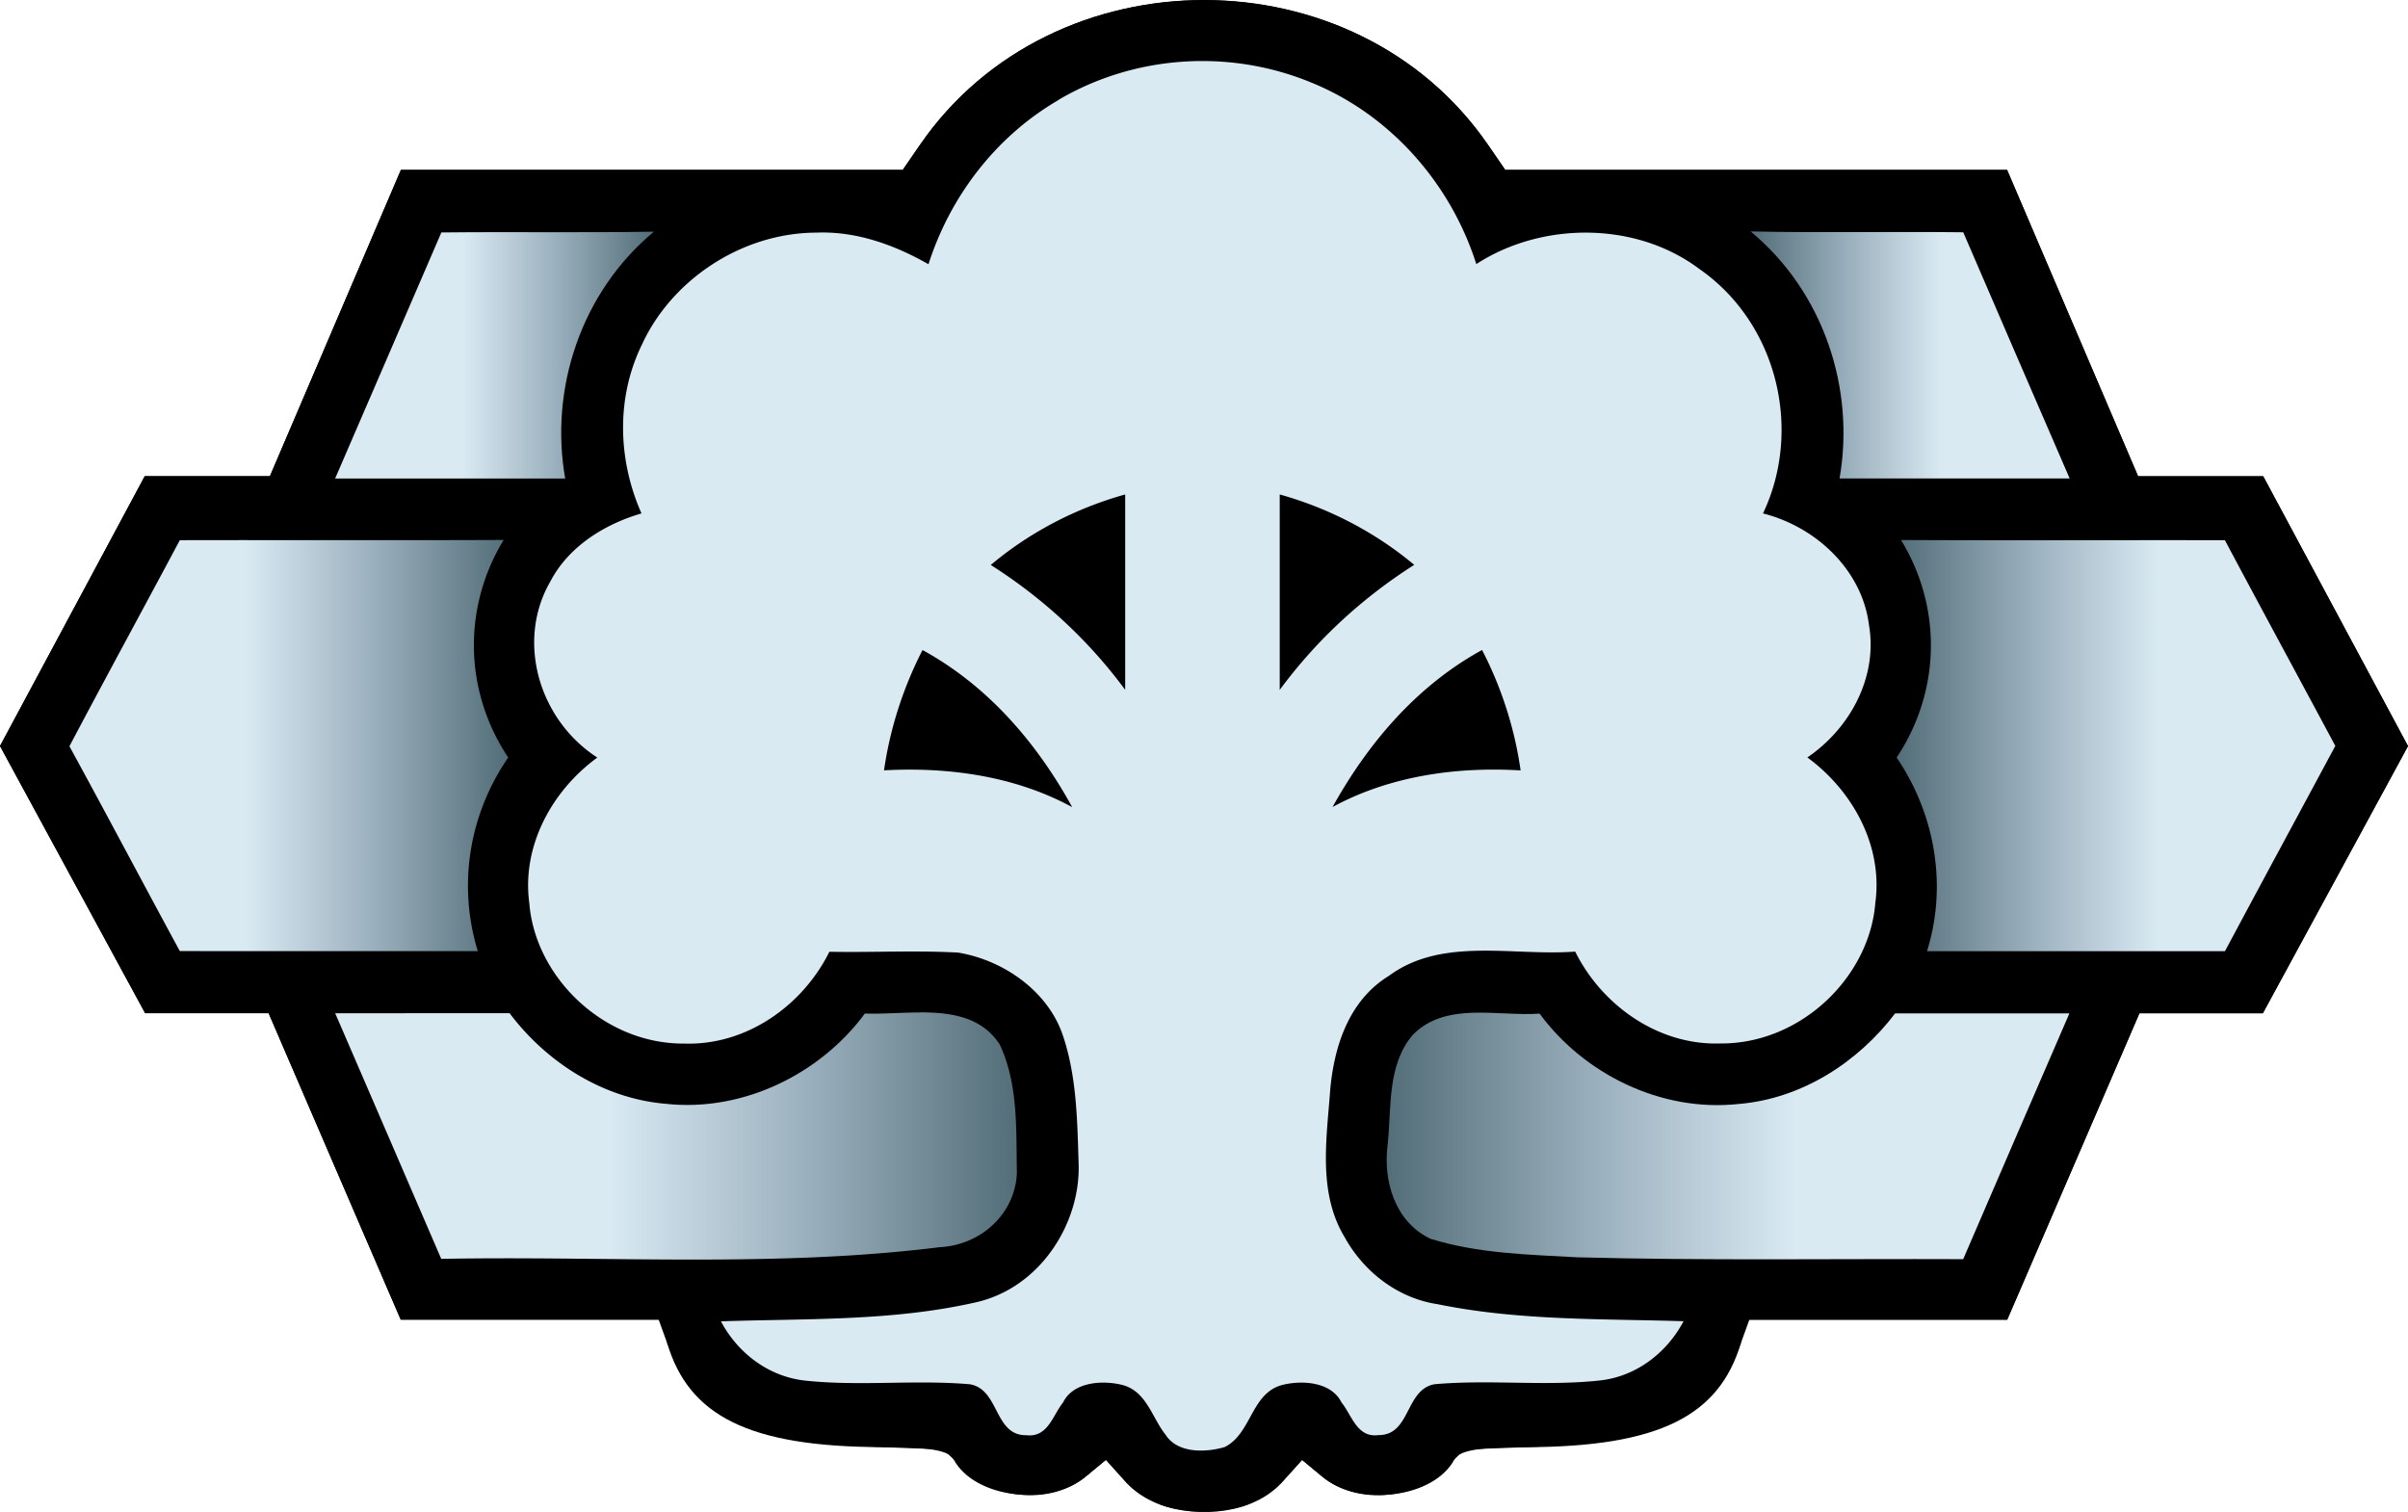 <?xml version="1.0" encoding="UTF-8" standalone="no"?>
<svg
   viewBox="0 0 412.46 259.02"
   version="1.1"
   id="svg4"
   width="412.46"
   height="259.02"
   xmlns:xlink="http://www.w3.org/1999/xlink"
   xmlns="http://www.w3.org/2000/svg"
   xmlns:svg="http://www.w3.org/2000/svg">
  <defs
     id="defs8">
    <linearGradient
       id="g1">
      <stop
         id="s1"
         style="stop-color:#d9eaf3;stop-opacity:1"
         offset="0.4" />
      <stop
         id="s2"
         style="stop-color:#99aebc;stop-opacity:1"
         offset="0.7" />
      <stop
         id="s3"
         style="stop-color:#536e78;stop-opacity:1"
         offset="1" />
    </linearGradient>
    <linearGradient
       id="g2">
      <stop
         id="gs1"
         style="stop-color:#536e78;stop-opacity:1"
         offset="0" />
      <stop
         id="gs2"
         style="stop-color:#99aebc;stop-opacity:1"
         offset="0.3" />
      <stop
         id="gs3"
         style="stop-color:#d9eaf3;stop-opacity:1"
         offset=".6" />
    </linearGradient>
    <linearGradient
       xlink:href="#g1"
       id="linearGradient887"
       x1="57.4"
       y1="60.834"
       x2="112.01"
       y2="60.834"
       gradientUnits="userSpaceOnUse" />
    <linearGradient
       xlink:href="#g1"
       id="linearGradient913"
       x1="11.891"
       y1="127.72"
       x2="87.051"
       y2="127.72"
       gradientUnits="userSpaceOnUse" />
    <linearGradient
       xlink:href="#g1"
       id="linearGradient939"
       x1="57.41"
       y1="194.61"
       x2="174.18"
       y2="194.61"
       gradientUnits="userSpaceOnUse" />
    <linearGradient
       xlink:href="#g2"
       id="linearGradient847"
       x1="299.89"
       y1="60.808"
       x2="354.51"
       y2="60.808"
       gradientUnits="userSpaceOnUse" />
    <linearGradient
       xlink:href="#g2"
       id="linearGradient855"
       x1="324.87"
       y1="127.73"
       x2="400.01"
       y2="127.73"
       gradientUnits="userSpaceOnUse" />
    <linearGradient
       xlink:href="#g2"
       id="linearGradient863"
       x1="237.52"
       y1="194.61"
       x2="354.46"
       y2="194.61"
       gradientUnits="userSpaceOnUse" />
  </defs>
  <g
     id="g13066"
     style="fill:#000000;fill-opacity:1"
     transform="translate(190.1,135.58)">
    <path
       style="fill:#000000;fill-opacity:1"
       d="m 9.24,122.36 c -1.79,-0.51 -5.455,-2.91 -7.17,-4.81 l -2.74,-3.04 -3.475,2.88 c -5.674,4.69 -15.223,4.07 -20.625,-1.09 l -3.75,-3.58 -10.495,-0.39 c -19.703,-0.73 -31.963,-6.26 -36.78,-17.731 l -1.485,-4.105 h -44.18 L -144.09,37.99 h -21.15 L -190.1,-7.776 -165.31,-54 h 21.44 l 22.44,-52.49 h 85.96 l 2.955,-4.29 c 22.781,-33.07 74.581,-33.07 97.29,0 l 2.955,4.3 h 85.96 l 22.44,52.49 h 21.43 L 222.36,-7.766 197.5,38 h -21.14 l -22.65,52.503 h -44.17 c -1.31,0 -1.48,4.107 -1.48,4.107 -3.71,12.28 -13.835,17.68 -36.785,17.73 -7.55,0 -11.365,0.44 -12.245,2.09 -3.59,6.7 -16.353,8.16 -22.625,2.97 l -3.475,-2.88 -2.74,3.04 c -4.32,5.5 -12.78,7.2 -20.95,4.84 z"
       id="path2079" />
    <path
       style="fill:#000000;fill-opacity:1"
       d="m 23.02,122.36 c 1.79,-0.51 5.455,-2.9 7.17,-4.8 l 2.74,-3.04 3.475,2.88 c 5.674,4.69 15.223,4.06 20.625,-1.1 l 3.75,-3.58 10.495,-0.38 c 19.704,-0.72 32.545,-6.03 36.785,-17.73 l 1.48,-4.104 h 44.17 l 22.65,-52.503 h 21.14 l 24.86,-45.766 -24.8,-46.224 H 176.13 L 153.69,-106.47 H 67.73 l -2.955,-4.28 c -22.797,-33.06 -74.55,-33.06 -97.29,0 l -2.955,4.29 h -85.96 L -143.87,-54 h -21.44 l -24.79,46.224 24.86,45.766 h 21.15 l 22.63,52.504 h 44.18 c 1.31,0 1.485,4.105 1.485,4.105 3.7,12.281 13.83,17.681 36.78,17.731 7.55,0 11.365,0.43 12.245,2.08 3.59,6.7 16.353,8.17 22.625,2.98 l 3.475,-2.88 2.74,3.04 c 4.32,5.5 12.78,7.19 20.95,4.83 z"
       id="path7863" />
  </g>
  <path
     style="display:inline;fill:url(#linearGradient863);fill-opacity:1.0;stroke-width:11.773"
     d="m 252.26,173.49 c -3.83,0.14 -7.45,0.92 -10.26,3.78 l 0,-0 c -4.45,5.22 -3.64,12.53 -4.31,18.81 -0.8,6.04 1.13,13.2 7.34,16.14 8.06,2.52 16.71,2.71 25.13,3.17 22.04,0.59 44.09,0.23 66.11,0.32 6.03,-14.04 12.13,-28.06 18.19,-42.1 h -29.85 c -6.29,8.28 -15.89,14.62 -26.85,15.52 -13.35,1.43 -26.53,-5.24 -34.04,-15.48 -3.62,0.25 -7.66,-0.28 -11.48,-0.15 z"
     id="path846" />
  <path
     style="display:inline;fill:url(#linearGradient939);fill-opacity:1.0;stroke-width:11.773"
     d="m 157.57,173.45 c -3.23,0 -6.51,0.29 -9.43,0.18 -7.51,10.21 -20.69,16.9 -34.05,15.47 -10.94,-0.91 -20.569,-7.24 -26.801,-15.52 H 57.43 l -0.02,0 c 6.08,14.03 12.11,28.06 18.17,42.08 28.45,-0.54 57.08,1.53 85.36,-2 a 13.995,13.187 0 0 0 13.24,-12.83 c -0.15,-7.33 0.27,-15.12 -2.96,-21.93 -3.08,-4.7 -8.28,-5.47 -13.65,-5.47 z"
     id="path844" />
  <path
     style="display:inline;fill:url(#linearGradient855);fill-opacity:1.0;stroke-width:11.773"
     d="m 325.62,92.51 a 38.399,36.18 0 0 1 -0.75,37.27 c 6.63,9.75 8.7,22.01 5.2,33.17 h 51.04 c 6.26,-11.73 12.61,-23.45 18.9,-35.17 -6.3,-11.76 -12.66,-23.48 -18.91,-35.231 -18.49,-0.04 -36.99,0.06 -55.48,-0.04 z"
     id="path842" />
  <path
     style="display:inline;fill:url(#linearGradient913);fill-opacity:1.0;stroke-width:11.773"
     d="m 86.27,92.502 c -18.49,0.08 -36.959,-10e-4 -55.469,0.04 v 0 c -6.28,11.771 -12.67,23.491 -18.91,35.301 6.38,11.67 12.57,23.41 18.91,35.09 H 81.84 A 42.862,40.384 0 0 1 87.051,129.77 38.422,36.201 0 0 1 86.27,92.502 Z"
     id="path840" />
  <path
     style="display:inline;fill:url(#linearGradient887);fill-opacity:1.0;stroke-width:11.773"
     d="m 112.01,39.688 c -12.134,0.203 -24.271,-0 -36.401,0.134 l -0,-0.02 C 69.52,53.885 63.49,67.929 57.4,81.98 H 96.812 C 94.097,66.639 99.517,50.067 112.01,39.688 Z"
     id="path838" />
  <path
     style="display:inline;fill:url(#linearGradient847);fill-opacity:1.0;stroke-width:11.773"
     d="m 299.89,39.648 v 0.03 c 12.5,10.369 17.89,26.937 15.2,42.291 h 39.42 c -6.08,-14.065 -12.19,-28.11 -18.23,-42.176 -12.11,-0.145 -24.27,0.116 -36.39,-0.145 z"
     id="path836" />
  <path
     id="path832"
     style="display:inline;fill:#d9eaf3;fill-opacity:1;stroke-width:11.773"
     d="M 206.99 10.467 A 46.488 43.799 0 0 0 181.35 17.082 L 181.35 17.113 C 170.47 23.413 162.69 33.813 159.04 45.266 C 153.26 41.978 146.72 39.58 139.87 39.852 C 127 39.881 115.06 47.971 109.99 58.961 C 105.5 68.074 105.81 78.782 109.88 87.955 C 103.39 89.84 97.34 93.726 94.283 99.588 C 88.37 109.77 92.263 123.28 102.31 129.78 C 94.343 135.61 89.37 145.12 90.662 154.7 C 91.657 167.42 103.46 178.91 117.28 178.78 C 128.1 179.1 137.63 172.03 142.06 163.05 C 149.39 163.19 156.75 162.79 164.12 163.19 C 172.18 164.54 179.69 170.05 182.12 177.57 C 184.43 184.55 184.52 191.94 184.75 199.19 C 185.18 209.59 178.05 220.85 166.81 223.18 C 152.63 226.36 137.94 225.87 123.49 226.36 C 126.28 231.65 131.5 235.81 137.88 236.51 C 147.24 237.52 156.71 236.33 166.1 237.14 C 171.23 237.98 170.23 245.97 175.82 245.87 C 179.5 246.3 180.33 242.43 182.08 240.28 C 183.77 236.8 188.64 236.39 192.16 237.24 C 196.4 238.29 197.3 242.87 199.66 245.8 C 201.68 248.97 206.43 248.88 209.77 247.9 C 214.46 245.56 214.27 238.5 219.84 237.21 C 223.31 236.41 228.07 236.82 229.77 240.24 C 231.56 242.42 232.42 246.36 236.13 245.85 C 241.65 245.87 240.66 238.09 245.69 237.14 C 255.08 236.29 264.57 237.51 273.96 236.5 C 280.34 235.83 285.58 231.65 288.37 226.34 C 274.33 225.91 260.1 226.26 246.28 223.43 C 239.34 222.4 233.58 217.8 230.37 212.03 C 225.71 204.38 227.23 195.21 227.84 186.83 C 228.47 179.46 230.95 171.44 237.88 167.19 C 247.02 160.43 259.18 163.83 269.81 163.02 C 274.26 172.01 283.83 179.11 294.68 178.76 C 308.48 178.85 320.23 167.36 321.22 154.67 C 322.53 145.07 317.51 135.58 309.58 129.76 C 317.07 124.65 321.64 115.8 320.13 107.07 C 319 97.887 311.33 90.333 301.98 87.955 C 308.75 73.727 304.53 55.388 291.02 46.035 C 280.2 37.93 264.15 37.929 252.87 45.242 C 248.59 31.712 238.37 19.682 224.44 14.072 A 46.488 43.799 0 0 0 206.99 10.467 z M 192.73 84.707 L 192.73 118.18 A 87.516 82.456 0 0 0 169.69 96.775 L 169.72 96.775 A 60.316 56.829 0 0 1 192.73 84.707 z M 219.2 84.719 L 219.24 84.719 A 60.837 57.32 0 0 1 242.24 96.766 A 87.747 82.674 0 0 0 219.2 118.19 L 219.2 84.719 z M 253.86 111.35 A 71.728 67.581 0 0 1 260.46 131.98 C 249.35 131.32 237.99 132.96 228.25 138.25 C 234.25 127.46 242.55 117.55 253.86 111.35 z M 158.02 111.36 L 158.03 111.37 C 169.34 117.55 177.71 127.45 183.65 138.27 C 173.91 132.97 162.53 131.36 151.42 131.97 A 72.723 68.517 0 0 1 158.02 111.36 z " />
</svg>
